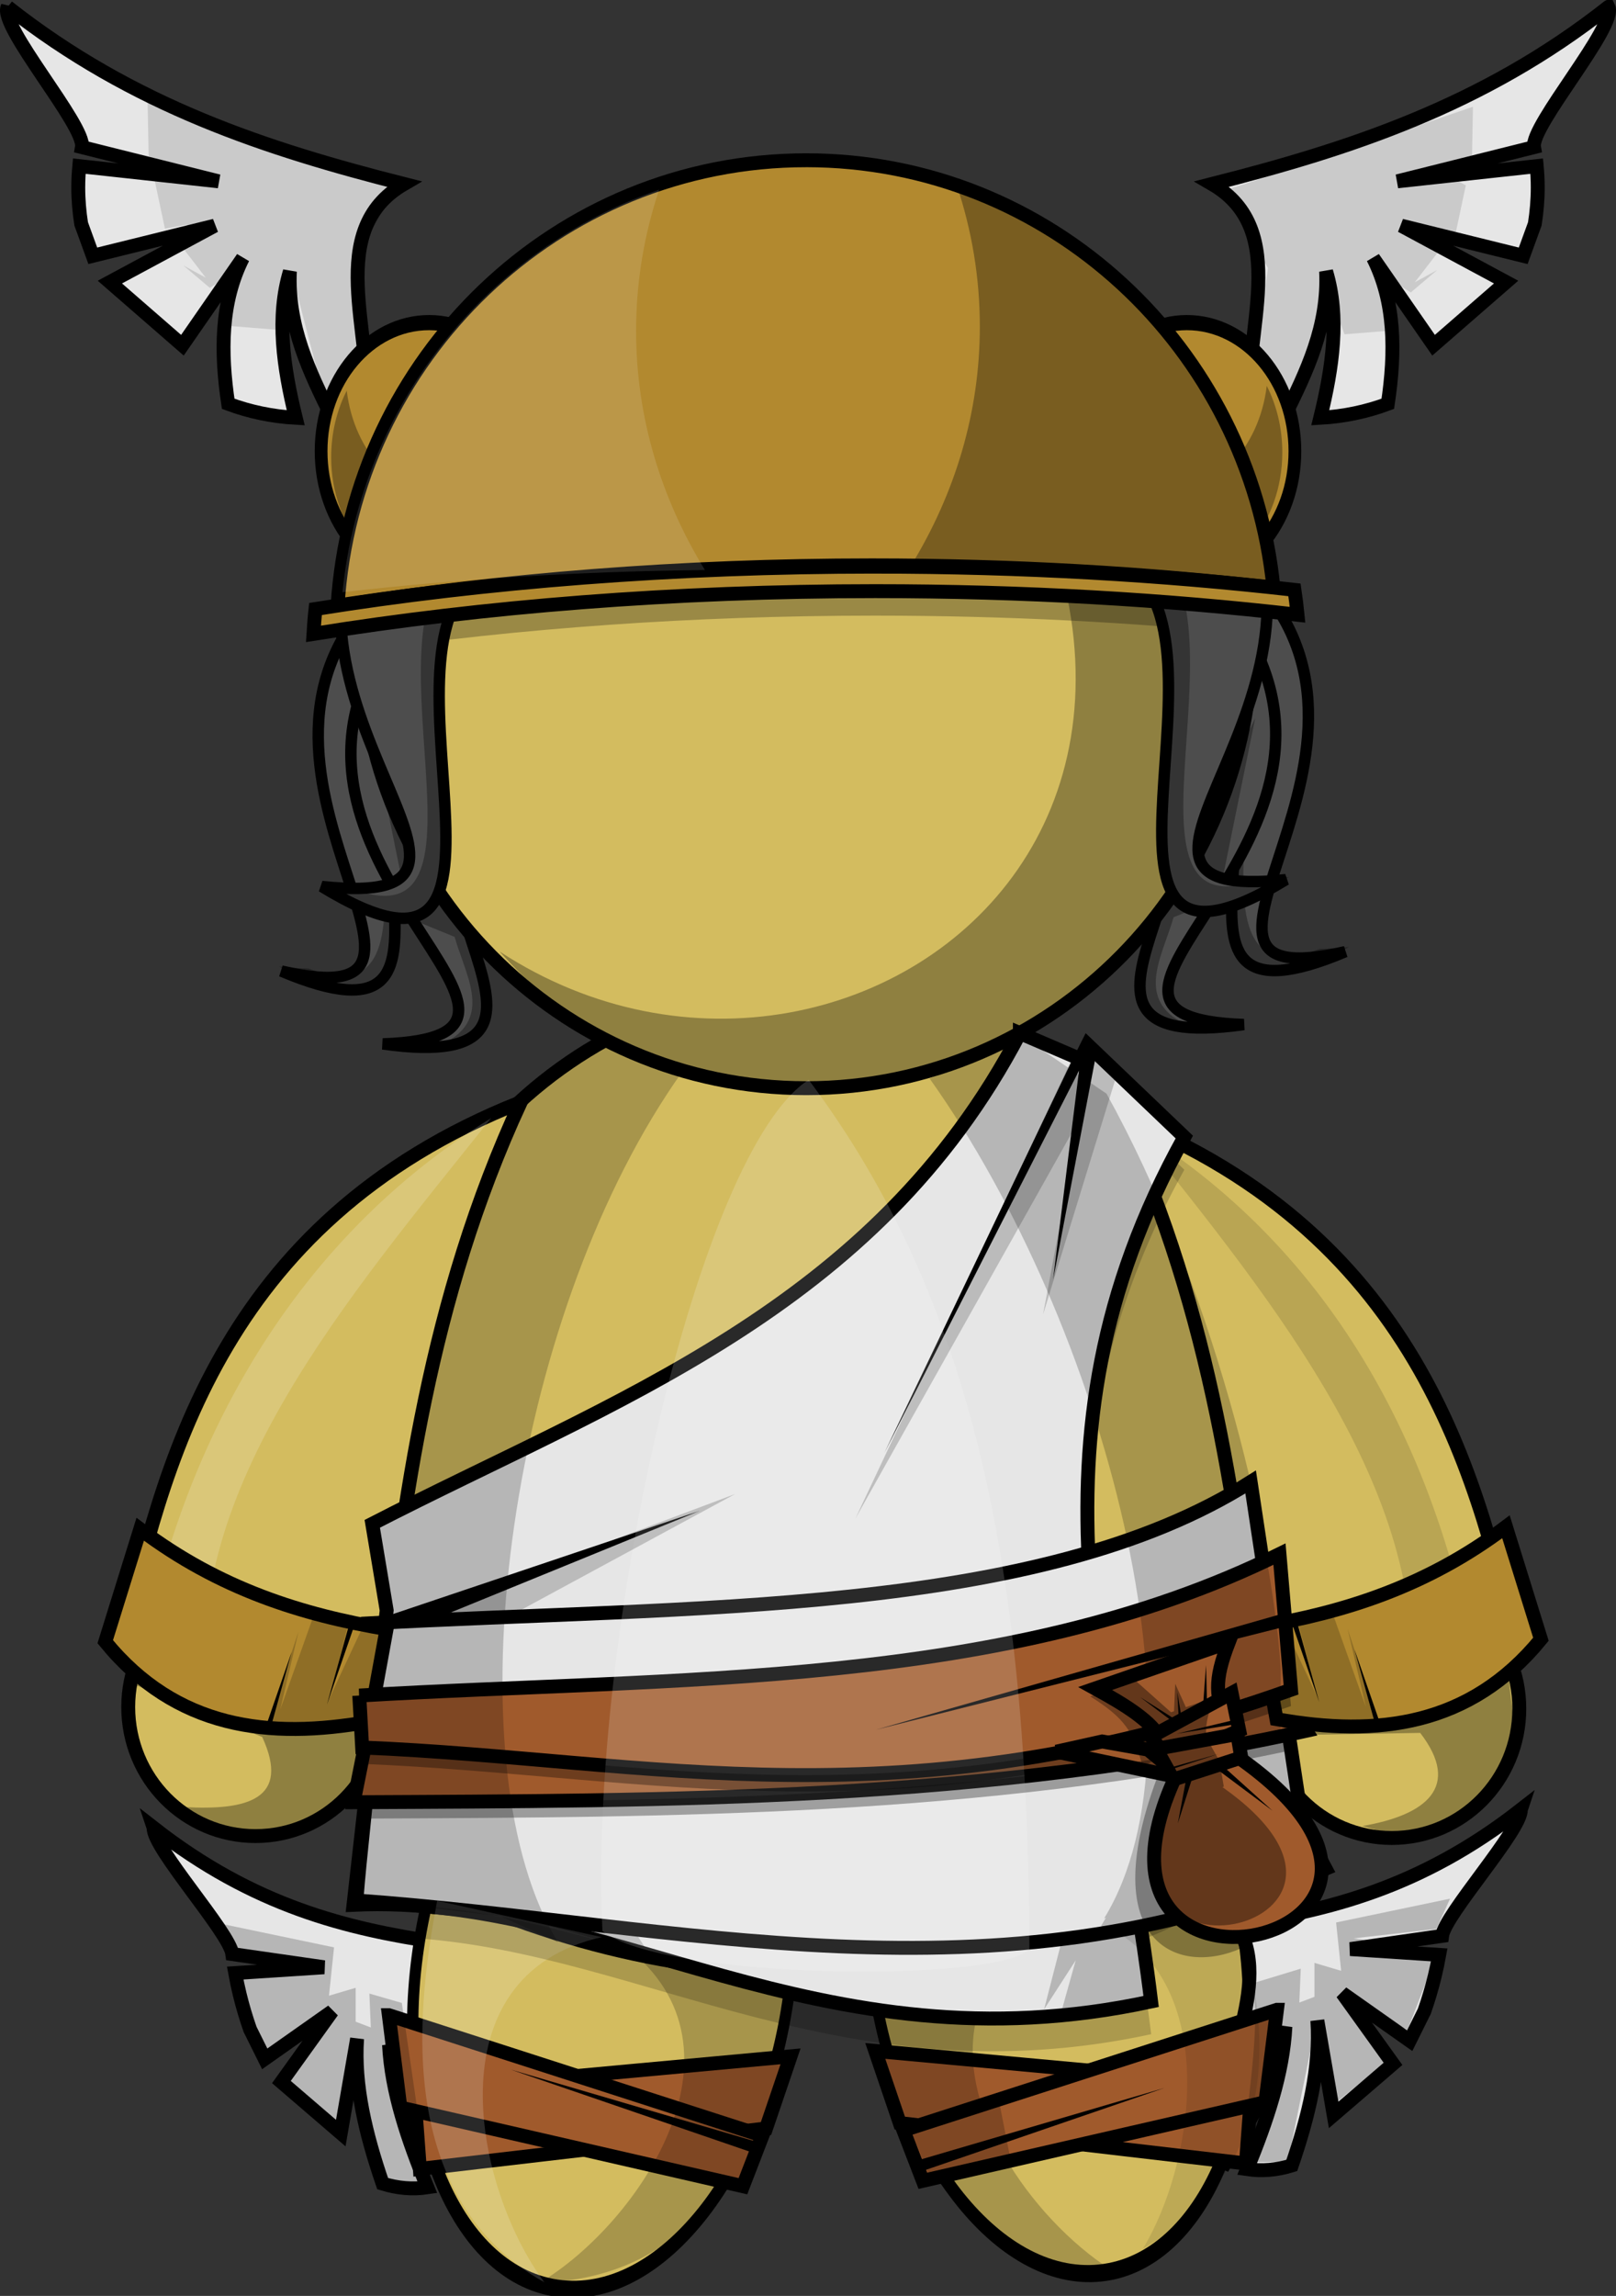 <?xml version="1.0" encoding="UTF-8" standalone="no"?>
<!-- Created with Inkscape (http://www.inkscape.org/) -->

<svg
   xmlns:dc="http://purl.org/dc/elements/1.1/"
   xmlns:cc="http://creativecommons.org/ns#"
   xmlns:rdf="http://www.w3.org/1999/02/22-rdf-syntax-ns#"
   xmlns:svg="http://www.w3.org/2000/svg"
   xmlns="http://www.w3.org/2000/svg"
   xmlns:sodipodi="http://sodipodi.sourceforge.net/DTD/sodipodi-0.dtd"
   xmlns:inkscape="http://www.inkscape.org/namespaces/inkscape"
   width="396.122"
   height="562.47"
   id="svg8886"
   version="1.1"
   inkscape:version="0.48.3.1 r9886"
   sodipodi:docname="hermes_mercurio.svg"
   inkscape:export-filename="/home/vladimir/Documentos/mis_sitios/pagina_mirror/personajes_y_oficios/hermes_mercurio.png"
   inkscape:export-xdpi="90"
   inkscape:export-ydpi="90">
  <rect width="100%" height="100%" fill="#333333" stroke="none"/>
  <defs
     id="defs8888">
    <inkscape:perspective
       sodipodi:type="inkscape:persp3d"
       inkscape:vp_x="0 : 526.18109 : 1"
       inkscape:vp_y="0 : 1000 : 0"
       inkscape:vp_z="744.09448 : 526.18109 : 1"
       inkscape:persp3d-origin="372.04724 : 350.78739 : 1"
       id="perspective8894" />
    <inkscape:perspective
       id="perspective8782"
       inkscape:persp3d-origin="0.5 : 0.33333333 : 1"
       inkscape:vp_z="1 : 0.5 : 1"
       inkscape:vp_y="0 : 1000 : 0"
       inkscape:vp_x="0 : 0.5 : 1"
       sodipodi:type="inkscape:persp3d" />
  </defs>
  <sodipodi:namedview
     id="base"
     pagecolor="#ffffff"
     bordercolor="#666666"
     borderopacity="1.0"
     inkscape:pageopacity="0.0"
     inkscape:pageshadow="2"
     inkscape:zoom="0.38"
     inkscape:cx="440.71737"
     inkscape:cy="-4.2980601"
     inkscape:document-units="px"
     inkscape:current-layer="g8673"
     showgrid="false"
     inkscape:window-width="1264"
     inkscape:window-height="715"
     inkscape:window-x="0"
     inkscape:window-y="48"
     inkscape:window-maximized="1"
     fit-margin-top="0"
     fit-margin-left="0"
     fit-margin-right="0"
     fit-margin-bottom="0" />
  <g
     inkscape:label="Capa 1"
     inkscape:groupmode="layer"
     id="layer1"
     transform="translate(-261.939,-37.855)">
    <g
       transform="translate(-975.119,-909.516)"
       id="g8673">
      <path
         sodipodi:nodetypes="cccc"
         id="path5729-7"
         d="m 1541.707,1086.484 c 46.754,43.385 -28.892,106.328 25.102,94.045 -53.965,22.789 -5.677,-45.895 -42.78,-49.851 l 17.678,-44.194 z"
         style="color:#000000;fill:#4d4d4d;fill-opacity:1;fill-rule:nonzero;stroke:#000000;stroke-width:2.796px;stroke-linecap:butt;stroke-linejoin:miter;stroke-miterlimit:4;stroke-opacity:1;stroke-dasharray:none;stroke-dashoffset:0;marker:none;visibility:visible;display:inline;overflow:visible;enable-background:accumulate"
         inkscape:connector-curvature="0" />
      <path
         sodipodi:nodetypes="ccccc"
         id="path5729-5-0-4-6-0"
         d="m 1532.109,1096.521 c 28.57,15.692 -10.752,98.284 28.438,83.312 2.117,-0.033 4.49,-0.184 7.187,-0.469 -58.194,31.73 -6.899,-65.364 -42,-78.25 l 6.375,-4.594 z"
         style="opacity:0.322;color:#000000;fill:#000000;fill-opacity:1;fill-rule:nonzero;stroke:none;stroke-width:1px;marker:none;visibility:visible;display:inline;overflow:visible;enable-background:accumulate"
         inkscape:connector-curvature="0" />
      <path
         sodipodi:nodetypes="cccc"
         id="path5729-5-9"
         d="m 1541.766,1101.034 c 34.085,53.911 -55.156,95.384 0.183,97.338 -58.001,8.211 6.265,-45.819 -28.588,-59.144 l 28.405,-38.194 z"
         style="color:#000000;fill:#4d4d4d;fill-opacity:1;fill-rule:nonzero;stroke:#000000;stroke-width:2.796px;stroke-linecap:butt;stroke-linejoin:miter;stroke-miterlimit:4;stroke-opacity:1;stroke-dasharray:none;stroke-dashoffset:0;marker:none;visibility:visible;display:inline;overflow:visible;enable-background:accumulate"
         inkscape:connector-curvature="0" />
      <path
         sodipodi:nodetypes="cccc"
         id="path5729"
         d="m 1331.135,1091.231 c -46.754,43.385 28.892,106.328 -25.102,94.045 53.965,22.789 5.677,-45.895 42.78,-49.851 l -17.678,-44.194 z"
         style="color:#000000;fill:#4d4d4d;fill-opacity:1;fill-rule:nonzero;stroke:#000000;stroke-width:2.796px;stroke-linecap:butt;stroke-linejoin:miter;stroke-miterlimit:4;stroke-opacity:1;stroke-dasharray:none;stroke-dashoffset:0;marker:none;visibility:visible;display:inline;overflow:visible;enable-background:accumulate"
         inkscape:connector-curvature="0" />
      <path
         sodipodi:nodetypes="ccccsccccccccccccc"
         id="path5196-1"
         d="m 1274.718,1395.175 c -0.287,4.867 18.62,25.66 19.293,30.921 l 22.488,3.233 -21.786,1.422 c 0.313,1.724 0.67,3.435 1.092,5.177 0.717,2.961 1.585,5.845 2.552,8.612 l 3.593,7.226 16.535,-11.648 -12.446,17.329 14.55,12.507 3.997,-23.121 c -0.773,11.423 2.107,23.368 6.269,35.5 3.641,1.127 7.329,1.453 10.951,0.91 -4.834,-11.76 -8.793,-23.454 -9.386,-34.907 2.797,13.227 8.745,23.347 14.754,33.413 1.702,-0.71 3.321,-1.594 4.835,-2.693 -3.516,-18.994 -16.838,-41.796 -7.547,-55.821 -22.438,-3.332 -45.172,-8.87 -69.745,-28.061 z"
         style="color:#000000;fill:#e6e6e6;fill-opacity:1;fill-rule:nonzero;stroke:#000000;stroke-width:3.407px;stroke-linecap:butt;stroke-linejoin:miter;stroke-miterlimit:4;stroke-opacity:1;stroke-dasharray:none;stroke-dashoffset:0;marker:none;visibility:visible;display:inline;overflow:visible;enable-background:accumulate"
         inkscape:connector-curvature="0" />
      <g
         id="g5217-5"
         transform="matrix(-1,0,0,1,2734.473,-222.674)">
        <path
           style="color:#000000;fill:#e6e6e6;fill-opacity:1;fill-rule:nonzero;stroke:#000000;stroke-width:3.407px;stroke-linecap:butt;stroke-linejoin:miter;stroke-miterlimit:4;stroke-opacity:1;stroke-dasharray:none;stroke-dashoffset:0;marker:none;visibility:visible;display:inline;overflow:visible;enable-background:accumulate"
           d="m 1205.688,1312.906 c -2.262,4.629 19.146,29.111 18.219,34.344 l 33.5,8.375 -34.156,-3.719 c -0.161,1.737 -0.25,3.471 -0.25,5.25 0,3.025 0.261,6.01 0.719,8.906 l 2.844,7.812 29.875,-7.375 -25.688,13.812 17.781,15.469 14.813,-21.375 c -5.463,10.841 -5.483,23.04 -3.594,35.719 5.198,1.939 10.769,3.115 16.562,3.438 -3.065,-12.477 -4.804,-24.686 -1.438,-35.875 -0.627,13.417 4.771,24.571 10.281,35.688 2.892,-0.287 5.722,-0.762 8.469,-1.469 1.673,-19.148 -10.365,-44.264 9.219,-55.625 -33.385,-8.459 -66.404,-19.116 -97.156,-43.375 z"
           transform="translate(-102.524,-141.158)"
           id="path5196-7"
           sodipodi:nodetypes="ccccsccccccccccccc"
           inkscape:connector-curvature="0" />
        <path
           sodipodi:type="arc"
           style="color:#000000;fill:#b2892f;fill-opacity:1;fill-rule:nonzero;stroke:#000000;stroke-width:2.654px;stroke-linecap:butt;stroke-linejoin:miter;stroke-miterlimit:4;stroke-opacity:1;stroke-dasharray:none;stroke-dashoffset:0;marker:none;visibility:visible;display:inline;overflow:visible;enable-background:accumulate"
           id="path4375-6"
           sodipodi:cx="1307"
           sodipodi:cy="1412.6705"
           sodipodi:rx="22.5"
           sodipodi:ry="22.5"
           d="m 1329.5,1412.67 c 0,12.426 -10.074,22.5 -22.5,22.5 -12.426,0 -22.5,-10.074 -22.5,-22.5 0,-12.426 10.074,-22.5 22.5,-22.5 12.426,0 22.5,10.074 22.5,22.5 z"
           transform="matrix(1.177,0,0,1.4,-331.854,-697.158)" />
      </g>
      <path
         sodipodi:nodetypes="ccccsccccccccccccc"
         id="path5196"
         d="m 1238.928,949.074 c -2.262,4.629 19.146,29.111 18.219,34.344 l 33.5,8.375 -34.156,-3.719 c -0.161,1.737 -0.25,3.471 -0.25,5.25 0,3.025 0.261,6.01 0.719,8.906 l 2.844,7.812 29.875,-7.375 -25.688,13.812 17.781,15.469 14.812,-21.375 c -5.463,10.841 -5.482,23.04 -3.594,35.719 5.198,1.939 10.769,3.115 16.562,3.438 -3.065,-12.477 -4.804,-24.686 -1.438,-35.875 -0.627,13.417 4.771,24.571 10.281,35.688 2.892,-0.287 5.722,-0.762 8.469,-1.469 1.673,-19.148 -10.365,-44.264 9.219,-55.625 -33.385,-8.459 -66.404,-19.116 -97.156,-43.375 z"
         style="color:#000000;fill:#e6e6e6;fill-opacity:1;fill-rule:nonzero;stroke:#000000;stroke-width:3.407px;stroke-linecap:butt;stroke-linejoin:miter;stroke-miterlimit:4;stroke-opacity:1;stroke-dasharray:none;stroke-dashoffset:0;marker:none;visibility:visible;display:inline;overflow:visible;enable-background:accumulate"
         inkscape:connector-curvature="0" />
      <path
         transform="matrix(1.177,0,0,1.4,-196.089,-919.832)"
         d="m 1329.5,1412.67 c 0,12.426 -10.074,22.5 -22.5,22.5 -12.426,0 -22.5,-10.074 -22.5,-22.5 0,-12.426 10.074,-22.5 22.5,-22.5 12.426,0 22.5,10.074 22.5,22.5 z"
         sodipodi:ry="22.5"
         sodipodi:rx="22.5"
         sodipodi:cy="1412.6705"
         sodipodi:cx="1307"
         id="path4375"
         style="color:#000000;fill:#b2892f;fill-opacity:1;fill-rule:nonzero;stroke:#000000;stroke-width:2.654px;stroke-linecap:butt;stroke-linejoin:miter;stroke-miterlimit:4;stroke-opacity:1;stroke-dasharray:none;stroke-dashoffset:0;marker:none;visibility:visible;display:inline;overflow:visible;enable-background:accumulate"
         sodipodi:type="arc" />
      <path
         transform="matrix(-5.816,0.604,1.187,8.9,2512.941,-2741.747)"
         d="m 274.509,450.329 c 0,4.777 -3.505,8.649 -7.829,8.649 -4.324,0 -7.829,-3.872 -7.829,-8.649 0,-4.777 3.505,-8.649 7.829,-8.649 4.324,0 7.829,3.872 7.829,8.649 z"
         sodipodi:ry="8.6494312"
         sodipodi:rx="7.8286824"
         sodipodi:cy="450.3295"
         sodipodi:cx="266.68027"
         id="path6017-7-5-3-1-0-8-7-4-1-8-3-7-6-1-7-4-5"
         style="color:#000000;fill:#d3bc5f;fill-opacity:1;fill-rule:nonzero;stroke:#000000;stroke-width:0.47px;stroke-linecap:butt;stroke-linejoin:miter;stroke-miterlimit:4;stroke-opacity:1;stroke-dasharray:none;stroke-dashoffset:0;marker:none;visibility:visible;display:inline;overflow:visible;enable-background:accumulate"
         sodipodi:type="arc" />
      <path
         transform="matrix(5.816,0.604,-1.187,8.9,368.436,-2737.901)"
         d="m 274.509,450.329 c 0,4.777 -3.505,8.649 -7.829,8.649 -4.324,0 -7.829,-3.872 -7.829,-8.649 0,-4.777 3.505,-8.649 7.829,-8.649 4.324,0 7.829,3.872 7.829,8.649 z"
         sodipodi:ry="8.6494312"
         sodipodi:rx="7.8286824"
         sodipodi:cy="450.3295"
         sodipodi:cx="266.68027"
         id="path6017-6-6-5-9-9-2-8-1-7-9-5-18-8-1-3-0"
         style="color:#000000;fill:#d3bc5f;fill-opacity:1;fill-rule:nonzero;stroke:#000000;stroke-width:0.47px;stroke-linecap:butt;stroke-linejoin:miter;stroke-miterlimit:4;stroke-opacity:1;stroke-dasharray:none;stroke-dashoffset:0;marker:none;visibility:visible;display:inline;overflow:visible;enable-background:accumulate"
         sodipodi:type="arc" />
      <path
         sodipodi:nodetypes="ccccc"
         id="path6139-9-4-9-6-9-3-1-0-9-2-3-7-7-3-6-4-0"
         d="m 1537.082,1405.527 c -30.314,12.574 -59.805,19.802 -88.214,20 l 2.5,7.857 c 31.86,-0.432 61.917,-5.243 87.143,-21.786 l -1.429,-6.072 z"
         style="opacity:0.21;color:#000000;fill:#000000;fill-opacity:1;fill-rule:nonzero;stroke:none;stroke-width:1px;marker:none;visibility:visible;display:inline;overflow:visible;enable-background:accumulate"
         inkscape:connector-curvature="0" />
      <path
         sodipodi:nodetypes="ccccc"
         id="rect5545-7-1-48-4-4-2-1-0-1-4-9-79-7-7-2-3"
         d="m 1327.841,1302.179 c 76.811,31.179 148.933,26.721 218.125,0 l 0,97.516 c -85.984,44.79 -158.577,34.122 -218.125,0 l 0,-97.516 z"
         style="color:#000000;fill:#cccccc;fill-opacity:1;fill-rule:nonzero;stroke:#000000;stroke-width:4px;stroke-linecap:butt;stroke-linejoin:miter;stroke-miterlimit:4;stroke-opacity:1;stroke-dasharray:none;stroke-dashoffset:0;marker:none;visibility:visible;display:inline;overflow:visible;enable-background:accumulate"
         inkscape:connector-curvature="0" />
      <path
         sodipodi:nodetypes="ccccc"
         id="path3059-3-0-7-6-2-3-7-8-2-2-9-2-2-7"
         d="m 1339.621,1299.633 -2.561,16.281 c 66.096,16.644 138.434,27.864 206.405,-3.332 -1.324,-6.178 -2.648,-11.73 -3.972,-17.248 l -199.872,4.298 z"
         style="color:#000000;fill:#cccccc;fill-opacity:1;fill-rule:nonzero;stroke:none;stroke-width:1px;marker:none;visibility:visible;display:inline;overflow:visible;enable-background:accumulate"
         inkscape:connector-curvature="0" />
      <path
         id="path5403-1-1-6-9-22-2-0-9-6-8-2-2-2-1-6-4"
         d="m 1437.71,1188.725 c -60.357,0 -109.281,49.573 -109.281,110.719 0,1.48 0.037,2.94 0.094,4.406 -0.135,-0.055 -0.271,-0.101 -0.406,-0.156 l 0,97.5 c 59.548,34.122 138.485,44.79 224.469,0 l -6,-92.219 c 0.265,-3.147 0.406,-6.315 0.406,-9.531 0,-61.146 -48.924,-110.719 -109.281,-110.719 z"
         style="color:#000000;fill:#d3bc5f;fill-opacity:1;fill-rule:nonzero;stroke:#000000;stroke-width:3.407px;stroke-linecap:butt;stroke-linejoin:miter;stroke-miterlimit:4;stroke-opacity:1;stroke-dasharray:none;stroke-dashoffset:0;marker:none;visibility:visible;display:inline;overflow:visible;enable-background:accumulate"
         inkscape:connector-curvature="0" />
      <g
         transform="matrix(4,0,0,4,-29.68,-3411.497)"
         id="g7252-6-9-4-2-1-9-6-4-4-1-2-3">
        <path
           transform="matrix(0.286,0,0,0.286,320.72,1092.437)"
           sodipodi:type="arc"
           style="color:#000000;fill:#d3bc5f;fill-opacity:1;fill-rule:nonzero;stroke:#000000;stroke-width:2.982px;stroke-linecap:butt;stroke-linejoin:miter;stroke-miterlimit:4;stroke-opacity:1;stroke-dasharray:none;stroke-dashoffset:0;marker:none;visibility:visible;display:inline;overflow:visible;enable-background:accumulate"
           id="path5403-8-9-1-0-74-3-3-8-6-5-8-1-7-78-5-8-0"
           sodipodi:cx="284.10715"
           sodipodi:cy="356.41592"
           sodipodi:rx="27.321428"
           sodipodi:ry="27.678572"
           d="m 311.429,356.416 c 0,15.286 -12.232,27.679 -27.321,27.679 -15.089,0 -27.321,-12.392 -27.321,-27.679 0,-15.286 12.232,-27.679 27.321,-27.679 15.089,0 27.321,12.392 27.321,27.679 z" />
        <g
           id="g7249-2-1-1-7-9-4-0-8-4-9-8-3">
          <path
             sodipodi:nodetypes="ccccccc"
             id="path6893-5-9-7-1-0-9-0-5-7-8-6-4-5-7-9-2"
             d="m 394.433,1196.012 9.284,-0.16 c 2.546,3.306 0.352,5.04 -3.54,5.702 6.194,1.95 7.564,-1.583 9.416,-5.141 l -0.498,-4.263 c -4.167,2.923 -9.326,1.547 -14.27,1.076 -0.596,1.86 -0.262,1.86 -0.392,2.787 z"
             style="opacity:0.322;color:#000000;fill:#000000;fill-opacity:1;fill-rule:nonzero;stroke:none;stroke-width:1px;marker:none;visibility:visible;display:inline;overflow:visible;enable-background:accumulate"
             inkscape:connector-curvature="0" />
        </g>
      </g>
      <path
         sodipodi:nodetypes="cccc"
         id="path5614-3-8-8-8-3-1-0-1-6-4-9-9-5-7-8-7"
         d="m 1511.803,1220.945 c 74.828,29.713 87.745,90.951 97.857,132.857 -16.186,16.297 -37.867,19.404 -63.571,12.857 -5.617,-48.571 -11.877,-97.143 -34.286,-145.714 z"
         style="color:#000000;fill:#d3bc5f;fill-opacity:1;fill-rule:nonzero;stroke:#000000;stroke-width:3.407px;stroke-linecap:butt;stroke-linejoin:miter;stroke-miterlimit:4;stroke-opacity:1;stroke-dasharray:none;stroke-dashoffset:0;marker:none;visibility:visible;display:inline;overflow:visible;enable-background:accumulate"
         inkscape:connector-curvature="0" />
      <path
         sodipodi:nodetypes="ccccc"
         id="path5729-5-0-4-6"
         d="m 1341.116,1101.328 c -28.57,15.692 10.752,98.284 -28.438,83.312 -2.117,-0.033 -4.49,-0.184 -7.187,-0.469 58.194,31.73 6.899,-65.364 42,-78.25 l -6.375,-4.594 z"
         style="opacity:0.322;color:#000000;fill:#000000;fill-opacity:1;fill-rule:nonzero;stroke:none;stroke-width:1px;marker:none;visibility:visible;display:inline;overflow:visible;enable-background:accumulate"
         inkscape:connector-curvature="0" />
      <path
         sodipodi:nodetypes="cccc"
         id="path5729-5"
         d="m 1331.076,1105.782 c -34.085,53.911 55.156,95.384 -0.183,97.338 58.001,8.211 -6.265,-45.819 28.588,-59.144 l -28.405,-38.194 z"
         style="color:#000000;fill:#4d4d4d;fill-opacity:1;fill-rule:nonzero;stroke:#000000;stroke-width:2.796px;stroke-linecap:butt;stroke-linejoin:miter;stroke-miterlimit:4;stroke-opacity:1;stroke-dasharray:none;stroke-dashoffset:0;marker:none;visibility:visible;display:inline;overflow:visible;enable-background:accumulate"
         inkscape:connector-curvature="0" />
      <path
         sodipodi:nodetypes="cccccc"
         id="path8012"
         d="m 1342.491,1204.395 c 16.675,-5.853 8.917,-17.223 6,-27.5 l -11,-4.5 -9,-44.25 24.25,50.5 c 9.142,21.142 0.278,24.278 -10.25,25.75 z"
         style="opacity:0.322;color:#000000;fill:#000000;fill-opacity:1;fill-rule:nonzero;stroke:none;stroke-width:1px;marker:none;visibility:visible;display:inline;overflow:visible;enable-background:accumulate"
         inkscape:connector-curvature="0" />
      <path
         transform="matrix(4,0,0,4,298.25,-322.412)"
         d="m 311.429,356.416 c 0,15.286 -12.232,27.679 -27.321,27.679 -15.089,0 -27.321,-12.392 -27.321,-27.679 0,-15.286 12.232,-27.679 27.321,-27.679 15.089,0 27.321,12.392 27.321,27.679 z"
         sodipodi:ry="27.678572"
         sodipodi:rx="27.321428"
         sodipodi:cy="356.41592"
         sodipodi:cx="284.10715"
         id="path5403-5-2-3-2-8-5-6-9-3-4-6-6-0-8-6"
         style="color:#000000;fill:#d3bc5f;fill-opacity:1;fill-rule:nonzero;stroke:#000000;stroke-width:0.852px;stroke-linecap:butt;stroke-linejoin:miter;stroke-miterlimit:4;stroke-opacity:1;stroke-dasharray:none;stroke-dashoffset:0;marker:none;visibility:visible;display:inline;overflow:visible;enable-background:accumulate"
         sodipodi:type="arc" />
      <path
         id="path5403-5-2-3-2-8-5-6-9-3-4-6-6-0-8-6-7-1-3"
         d="m 1451.585,1092.194 c -44.84,0 -87.491,3.122 -126.156,8.719 -0.016,0.775 -0.031,1.565 -0.031,2.344 0,1.228 0.023,2.438 0.063,3.656 38.656,-5.595 81.299,-8.719 126.125,-8.719 32.147,0 63.142,1.626 92.375,4.594 -0.01,-2.026 -0.073,-4.032 -0.188,-6.031 -29.177,-2.954 -60.11,-4.562 -92.187,-4.562 z"
         style="opacity:0.272;color:#000000;fill:#000000;fill-opacity:1;fill-rule:nonzero;stroke:none;stroke-width:3.407px;marker:none;visibility:visible;display:inline;overflow:visible;enable-background:accumulate"
         inkscape:connector-curvature="0" />
      <path
         sodipodi:nodetypes="cccc"
         id="path5729-5-0"
         d="m 1329.568,1065.803 c -34.084,53.92 43.043,104.728 -13.618,98.752 59.163,36.089 7.204,-64.082 42.023,-78.236 l -28.405,-20.516 z"
         style="color:#000000;fill:#4d4d4d;fill-opacity:1;fill-rule:nonzero;stroke:#000000;stroke-width:2.796px;stroke-linecap:butt;stroke-linejoin:miter;stroke-miterlimit:4;stroke-opacity:1;stroke-dasharray:none;stroke-dashoffset:0;marker:none;visibility:visible;display:inline;overflow:visible;enable-background:accumulate"
         inkscape:connector-curvature="0" />
      <path
         id="path5729-5-0-4"
         d="m 1351.585,1081.725 c -28.57,15.692 10.752,98.284 -28.438,83.312 -2.117,-0.033 -4.49,-0.184 -7.187,-0.469 59.163,36.089 7.181,-64.096 42,-78.25 l -6.375,-4.594 z"
         style="opacity:0.322;color:#000000;fill:#000000;fill-opacity:1;fill-rule:nonzero;stroke:none;stroke-width:1px;marker:none;visibility:visible;display:inline;overflow:visible;enable-background:accumulate"
         inkscape:connector-curvature="0" />
      <path
         sodipodi:nodetypes="cccc"
         id="path4675-4-4-9-6-6-0-8-7-1-1-9-6-5"
         d="m 1432.397,991.919 c 150.895,138.478 17.782,247.762 -72.857,188.571 57.613,64.642 147.988,29.974 176.306,-36.378 38.916,-74.504 -44.085,-158.511 -103.449,-152.194 z"
         style="opacity:0.322;color:#000000;fill:#000000;fill-opacity:1;fill-rule:nonzero;stroke:none;stroke-width:1px;marker:none;visibility:visible;display:inline;overflow:visible;enable-background:accumulate"
         inkscape:connector-curvature="0" />
      <path
         d="m 311.429,356.416 c 0,15.286 -12.232,27.679 -27.321,27.679 -15.089,0 -27.321,-12.392 -27.321,-27.679 0,-15.286 12.232,-27.679 27.321,-27.679 15.089,0 27.321,12.392 27.321,27.679 z"
         sodipodi:ry="27.678572"
         sodipodi:rx="27.321428"
         sodipodi:cy="356.41592"
         sodipodi:cx="284.10715"
         id="path5403-8-7-2-3-7-7-1-4-9-5-8-2-2-1-8-4"
         style="color:#000000;fill:#d3bc5f;fill-opacity:1;fill-rule:nonzero;stroke:#000000;stroke-width:2.982px;stroke-linecap:butt;stroke-linejoin:miter;stroke-miterlimit:4;stroke-opacity:1;stroke-dasharray:none;stroke-dashoffset:0;marker:none;visibility:visible;display:inline;overflow:visible;enable-background:accumulate"
         sodipodi:type="arc"
         transform="matrix(1.142,0,0,1.142,975.237,958.555)" />
      <path
         sodipodi:nodetypes="cccc"
         id="path5614-3-8-8-8-3-1-0-1-6-4-9-9-7-3-2"
         d="m 1364.679,1217.387 c -74.828,29.713 -87.745,90.951 -97.857,132.857 16.186,16.297 37.867,19.404 63.571,12.857 5.617,-48.571 11.877,-97.143 34.286,-145.714 z"
         style="color:#000000;fill:#d3bc5f;fill-opacity:1;fill-rule:nonzero;stroke:#000000;stroke-width:3.407px;stroke-linecap:butt;stroke-linejoin:miter;stroke-miterlimit:4;stroke-opacity:1;stroke-dasharray:none;stroke-dashoffset:0;marker:none;visibility:visible;display:inline;overflow:visible;enable-background:accumulate"
         inkscape:connector-curvature="0" />
      <path
         sodipodi:nodetypes="ccccccc"
         id="path6893-1-9-3-4-6-5-0-7-1-5-3-3-7-8-2"
         d="m 1270.522,1360.28 30.81,12.627 c 6.976,15.164 -3.424,18.064 -19.193,17.172 22.41,13.132 35.056,5.654 45.457,-6.566 0.8,-8.379 5.24,-21.238 -2.02,-19.698 -18.856,7.678 -37.712,-2.838 -56.568,-9.091 l 1.515,5.556 z"
         style="opacity:0.322;color:#000000;fill:#000000;fill-opacity:1;fill-rule:nonzero;stroke:none;stroke-width:1px;marker:none;visibility:visible;display:inline;overflow:visible;enable-background:accumulate"
         inkscape:connector-curvature="0" />
      <path
         sodipodi:nodetypes="cccc"
         id="path6260-6-1-8-3-2-8-6-1-5-3-9-9-1-3-1"
         d="m 1357.457,1221.291 c -35.268,44.173 -75.6,90.822 -69.672,141.578 -9.442,-4.27 -10.394,-4.476 -15.923,-9.398 8.43,-45.582 32.635,-99.561 85.595,-132.18 z"
         style="opacity:0.167;color:#000000;fill:#ffffff;fill-opacity:1;fill-rule:nonzero;stroke:none;stroke-width:1px;marker:none;visibility:visible;display:inline;overflow:visible;enable-background:accumulate"
         inkscape:connector-curvature="0" />
      <path
         sodipodi:nodetypes="cccc"
         id="path6260-4-2-2-5-5-8-4-8-7-3-0-36-6-6-3-7"
         d="m 1515.183,1223.734 c 35.267,44.174 73.337,90.651 67.409,141.407 7.808,1.288 10.491,-5.434 16.02,-10.357 -8.43,-45.582 -30.47,-98.431 -83.429,-131.05 z"
         style="opacity:0.124;color:#000000;fill:#000000;fill-opacity:1;fill-rule:nonzero;stroke:none;stroke-width:1px;marker:none;visibility:visible;display:inline;overflow:visible;enable-background:accumulate"
         inkscape:connector-curvature="0" />
      <path
         sodipodi:nodetypes="cccccc"
         id="path8012-0"
         d="m 1530.734,1199.589 c -16.674,-5.853 -8.917,-17.223 -6,-27.5 l 11,-4.5 9,-44.25 -24.25,50.5 c -9.142,21.142 -0.278,24.278 10.25,25.75 z"
         style="opacity:0.322;color:#000000;fill:#000000;fill-opacity:1;fill-rule:nonzero;stroke:none;stroke-width:1px;marker:none;visibility:visible;display:inline;overflow:visible;enable-background:accumulate"
         inkscape:connector-curvature="0" />
      <path
         sodipodi:nodetypes="cccc"
         id="path5729-5-0-5"
         d="m 1538.635,1064.123 c 34.084,53.92 -43.043,104.728 13.618,98.752 -59.163,36.089 -7.204,-64.082 -42.023,-78.236 l 28.405,-20.516 z"
         style="color:#000000;fill:#4d4d4d;fill-opacity:1;fill-rule:nonzero;stroke:#000000;stroke-width:2.796px;stroke-linecap:butt;stroke-linejoin:miter;stroke-miterlimit:4;stroke-opacity:1;stroke-dasharray:none;stroke-dashoffset:0;marker:none;visibility:visible;display:inline;overflow:visible;enable-background:accumulate"
         inkscape:connector-curvature="0" />
      <path
         id="path4375-2-2"
         d="m 1547.57,1041.9 c 2.414,4.748 3.812,10.329 3.812,16.281 0,17.392 -11.87,31.469 -26.5,31.469 -14.63,0 -26.5,-14.077 -26.5,-31.469 0,-1.503 0.11,-2.991 0.281,-4.438 4.64,9.124 13.065,15.25 22.688,15.25 13.368,0 24.411,-11.795 26.219,-27.094 z"
         style="opacity:0.322;color:#000000;fill:#000000;fill-opacity:1;fill-rule:nonzero;stroke:none;stroke-width:1px;marker:none;visibility:visible;display:inline;overflow:visible;enable-background:accumulate"
         inkscape:connector-curvature="0" />
      <path
         id="path5729-5-0-4-3"
         d="m 1517.398,1079.393 c 28.57,15.692 -10.752,98.284 28.438,83.312 2.117,-0.033 4.49,-0.184 7.187,-0.469 -59.163,36.089 -7.181,-64.096 -42,-78.25 l 6.375,-4.594 z"
         style="opacity:0.322;color:#000000;fill:#000000;fill-opacity:1;fill-rule:nonzero;stroke:none;stroke-width:1px;marker:none;visibility:visible;display:inline;overflow:visible;enable-background:accumulate"
         inkscape:connector-curvature="0" />
      <path
         id="path4375-2"
         d="m 1322.053,1043.069 c -2.414,4.748 -3.812,10.329 -3.812,16.281 0,17.392 11.87,31.469 26.5,31.469 14.63,0 26.5,-14.077 26.5,-31.469 0,-1.503 -0.11,-2.991 -0.281,-4.438 -4.64,9.124 -13.065,15.25 -22.688,15.25 -13.368,0 -24.411,-11.795 -26.219,-27.094 z"
         style="opacity:0.322;color:#000000;fill:#000000;fill-opacity:1;fill-rule:nonzero;stroke:none;stroke-width:1px;marker:none;visibility:visible;display:inline;overflow:visible;enable-background:accumulate"
         inkscape:connector-curvature="0" />
      <path
         id="path5403-5-2-3-2-8-5-6-9-3-4-6-6-0-8-6-7"
         d="m 1434.678,986.631 c -61.121,0 -111.101,48.263 -114.875,109.219 39.598,-6.373 84.019,-9.969 130.938,-9.969 34.488,0 67.605,1.946 98.469,5.5 -5.875,-58.831 -54.911,-104.75 -114.531,-104.75 z"
         style="color:#000000;fill:#b2892f;fill-opacity:1;fill-rule:nonzero;stroke:#000000;stroke-width:3.407px;stroke-linecap:butt;stroke-linejoin:miter;stroke-miterlimit:4;stroke-opacity:1;stroke-dasharray:none;stroke-dashoffset:0;marker:none;visibility:visible;display:inline;overflow:visible;enable-background:accumulate"
         inkscape:connector-curvature="0" />
      <path
         id="path5403-5-2-3-2-8-5-6-9-3-4-6-6-0-8-6-7-1"
         d="m 1451.585,1086.194 c -49.139,0 -95.676,3.723 -137.188,10.375 -0.224,2.017 -0.373,4.049 -0.5,6.094 41.638,-6.702 88.352,-10.469 137.688,-10.469 36.264,0 71.078,2.044 103.531,5.781 -0.203,-2.038 -0.449,-4.086 -0.75,-6.094 -32.241,-3.683 -66.794,-5.687 -102.781,-5.687 z"
         style="color:#000000;fill:#b2892f;fill-opacity:1;fill-rule:nonzero;stroke:#000000;stroke-width:3.407px;stroke-linecap:butt;stroke-linejoin:miter;stroke-miterlimit:4;stroke-opacity:1;stroke-dasharray:none;stroke-dashoffset:0;marker:none;visibility:visible;display:inline;overflow:visible;enable-background:accumulate"
         inkscape:connector-curvature="0" />
      <path
         sodipodi:nodetypes="ccccccccc"
         id="path5249"
         d="m 1487.053,1200.479 c -35.629,67.993 -99.809,89.865 -158.745,120.208 l 3.535,21.213 -8.132,72.125 c 62.26,-2.913 113.669,41.359 195.515,23.688 -9.007,-73.893 -34.081,-135.764 8.132,-211.779 l -23.688,-22.627 -1.768,3.535 -14.849,-6.364 z"
         style="color:#000000;fill:#e6e6e6;fill-opacity:1;fill-rule:nonzero;stroke:#000000;stroke-width:3.407px;stroke-linecap:butt;stroke-linejoin:miter;stroke-miterlimit:4;stroke-opacity:1;stroke-dasharray:none;stroke-dashoffset:0;marker:none;visibility:visible;display:inline;overflow:visible;enable-background:accumulate"
         inkscape:connector-curvature="0" />
      <path
         sodipodi:nodetypes="cccccc"
         id="path5272"
         d="m 1327.246,1345.082 c 78.86,-4.366 164.33,-1.68 216.375,-34.648 l 12.728,84.146 5.657,10.607 c -80.59,34.646 -158.751,13.449 -237.588,7.778 1.8,-23.199 6.198,-48.13 2.828,-67.882 z"
         style="color:#000000;fill:#e6e6e6;fill-opacity:1;fill-rule:nonzero;stroke:#000000;stroke-width:3.407px;stroke-linecap:butt;stroke-linejoin:miter;stroke-miterlimit:4;stroke-opacity:1;stroke-dasharray:none;stroke-dashoffset:0;marker:none;visibility:visible;display:inline;overflow:visible;enable-background:accumulate"
         inkscape:connector-curvature="0" />
      <path
         sodipodi:nodetypes="ccccc"
         id="path5717"
         d="m 1327.741,1368.895 -4,20 c 77.413,-0.366 154.79,-0.263 233.5,-17.5 l -11,-17.5 -218.5,15 z"
         style="color:#000000;fill:#a05a2c;fill-opacity:1;fill-rule:nonzero;stroke:#000000;stroke-width:3.407px;stroke-linecap:butt;stroke-linejoin:miter;stroke-miterlimit:4;stroke-opacity:1;stroke-dasharray:none;stroke-dashoffset:0;marker:none;visibility:visible;display:inline;overflow:visible;enable-background:accumulate"
         inkscape:connector-curvature="0" />
      <path
         id="path5282"
         d="m 1500.841,1205.075 -47.023,98.288 47.73,-93.692 -6.364,51.265 10.607,-55.508 -4.95,-0.353 z"
         style="fill:#000000;stroke:none"
         inkscape:connector-curvature="0" />
      <g
         id="g11438-8-0-3-3"
         transform="matrix(0.995,0.104,-0.104,0.995,1206.812,1082.813)">
        <path
           style="color:#000000;fill:#b2892f;fill-opacity:1;fill-rule:nonzero;stroke:#000000;stroke-width:3.407px;stroke-linecap:butt;stroke-linejoin:miter;stroke-miterlimit:4;stroke-opacity:1;stroke-dasharray:none;stroke-dashoffset:0;marker:none;visibility:visible;display:inline;overflow:visible;enable-background:accumulate"
           d="m 151.674,409.13 -1.768,22.981 c -24.162,6.988 -46.999,6.564 -66.468,-12.728 l 5.657,-28.284 c 20.86,12.56 41.719,16.72 62.579,18.031 z"
           id="path11339-0-4-1-6"
           transform="translate(0,-160)"
           sodipodi:nodetypes="ccccc"
           inkscape:connector-curvature="0" />
        <path
           style="opacity:0.197;color:#000000;fill:#000000;fill-opacity:1;fill-rule:nonzero;stroke:none;stroke-width:1;marker:none;visibility:visible;display:inline;overflow:visible;enable-background:accumulate"
           d="m 150.437,410.014 -1.591,22.804 -24.042,4.066 5.48,-24.926 -2.475,19.445 5.657,-23.335 8.662,1.591 -2.652,17.854 6.187,-17.854 5.657,0.354 -0.884,0 z"
           id="path11370-4-0-4-5"
           transform="translate(0,-160)"
           inkscape:connector-curvature="0" />
        <path
           style="color:#000000;fill:#000000;fill-opacity:1;fill-rule:nonzero;stroke:none;stroke-width:1px;marker:none;visibility:visible;display:inline;overflow:visible;enable-background:accumulate"
           d="m 124.75,435.875 4.375,-18.75 -3.25,19.375 -1.375,0 0.25,-0.625 z"
           id="path11393-2-4-6-4"
           transform="translate(0,-160)"
           inkscape:connector-curvature="0" />
        <path
           style="color:#000000;fill:#000000;fill-opacity:1;fill-rule:nonzero;stroke:none;stroke-width:1px;marker:none;visibility:visible;display:inline;overflow:visible;enable-background:accumulate"
           d="m 143.438,250.313 -4.375,18.75 3.25,-19.375 1.375,0 -0.25,0.625 z"
           id="path11393-7-9-2-6-9"
           inkscape:connector-curvature="0" />
      </g>
      <path
         id="path5284"
         d="m 1332.903,1342.961 75.66,-25.456 -69.296,28.284 -6.364,-2.828 z"
         style="color:#000000;fill:#000000;fill-opacity:1;fill-rule:nonzero;stroke:none;stroke-width:3.407px;marker:none;visibility:visible;display:inline;overflow:visible;enable-background:accumulate"
         inkscape:connector-curvature="0" />
      <g
         id="g11438-8-0-3-3-8"
         transform="matrix(-0.995,0.104,0.104,0.995,1670.82,1082.207)">
        <path
           style="color:#000000;fill:#b2892f;fill-opacity:1;fill-rule:nonzero;stroke:#000000;stroke-width:3.407px;stroke-linecap:butt;stroke-linejoin:miter;stroke-miterlimit:4;stroke-opacity:1;stroke-dasharray:none;stroke-dashoffset:0;marker:none;visibility:visible;display:inline;overflow:visible;enable-background:accumulate"
           d="m 151.674,409.13 -1.768,22.981 c -24.162,6.988 -46.999,6.564 -66.468,-12.728 l 5.657,-28.284 c 20.86,12.56 41.719,16.72 62.579,18.031 z"
           id="path11339-0-4-1-6-6"
           transform="translate(0,-160)"
           sodipodi:nodetypes="ccccc"
           inkscape:connector-curvature="0" />
        <path
           style="opacity:0.197;color:#000000;fill:#000000;fill-opacity:1;fill-rule:nonzero;stroke:none;stroke-width:1;marker:none;visibility:visible;display:inline;overflow:visible;enable-background:accumulate"
           d="m 150.437,410.014 -1.591,22.804 -24.042,4.066 5.48,-24.926 -2.475,19.445 5.657,-23.335 8.662,1.591 -2.652,17.854 6.187,-17.854 5.657,0.354 -0.884,0 z"
           id="path11370-4-0-4-5-0"
           transform="translate(0,-160)"
           inkscape:connector-curvature="0" />
        <path
           style="color:#000000;fill:#000000;fill-opacity:1;fill-rule:nonzero;stroke:none;stroke-width:1px;marker:none;visibility:visible;display:inline;overflow:visible;enable-background:accumulate"
           d="m 124.75,435.875 4.375,-18.75 -3.25,19.375 -1.375,0 0.25,-0.625 z"
           id="path11393-2-4-6-4-1"
           transform="translate(0,-160)"
           inkscape:connector-curvature="0" />
        <path
           style="color:#000000;fill:#000000;fill-opacity:1;fill-rule:nonzero;stroke:none;stroke-width:1px;marker:none;visibility:visible;display:inline;overflow:visible;enable-background:accumulate"
           d="m 143.438,250.313 -4.375,18.75 3.25,-19.375 1.375,0 -0.25,0.625 z"
           id="path11393-7-9-2-6-9-0"
           inkscape:connector-curvature="0" />
      </g>
      <path
         sodipodi:nodetypes="ccccc"
         id="path5315"
         d="m 1325.125,1362.76 c 77.79,-4.614 158.469,-1.524 225.567,-34.648 l 2.829,33.234 c -95.386,33.949 -156.856,17.024 -227.688,14.142 l -0.707,-12.728 z"
         style="color:#000000;fill:#a05a2c;fill-opacity:1;fill-rule:nonzero;stroke:#000000;stroke-width:3.407px;stroke-linecap:butt;stroke-linejoin:miter;stroke-miterlimit:4;stroke-opacity:1;stroke-dasharray:none;stroke-dashoffset:0;marker:none;visibility:visible;display:inline;overflow:visible;enable-background:accumulate"
         inkscape:connector-curvature="0" />
      <path
         id="path5620"
         d="m 1338.56,1459.634 1.414,19.092 84.853,-9.899 6.011,-17.678 -92.278,8.485 z"
         style="color:#000000;fill:#a05a2c;fill-opacity:1;fill-rule:nonzero;stroke:#000000;stroke-width:3.407px;stroke-linecap:butt;stroke-linejoin:miter;stroke-miterlimit:4;stroke-opacity:1;stroke-dasharray:none;stroke-dashoffset:0;marker:none;visibility:visible;display:inline;overflow:visible;enable-background:accumulate"
         inkscape:connector-curvature="0" />
      <path
         id="path5610"
         d="m 1332.373,1441.072 91.57,29.522 -4.773,12.374 -83.969,-19.269 -2.829,-22.627 z"
         style="color:#000000;fill:#a05a2c;fill-opacity:1;fill-rule:nonzero;stroke:#000000;stroke-width:3.407px;stroke-linecap:butt;stroke-linejoin:miter;stroke-miterlimit:4;stroke-opacity:1;stroke-dasharray:none;stroke-dashoffset:0;marker:none;visibility:visible;display:inline;overflow:visible;enable-background:accumulate"
         inkscape:connector-curvature="0" />
      <path
         sodipodi:nodetypes="cccc"
         id="path6197-8-5-3-6-7-4-8-4-5-6-0-8-1-2-2-6-4-1"
         d="m 1370.551,1506.559 c -16.993,-22.678 -28.046,-75.174 14.023,-84.614 l -40.363,-8.914 c -4.262,23.117 -11.948,71.917 26.34,93.528 z"
         style="opacity:0.163;color:#000000;fill:#ffffff;fill-opacity:1;fill-rule:nonzero;stroke:none;stroke-width:1px;marker:none;visibility:visible;display:inline;overflow:visible;enable-background:accumulate"
         inkscape:connector-curvature="0" />
      <path
         sodipodi:nodetypes="cccccccccccc"
         id="path6197-17-7-2-2-3-5-8-1-6-9-3-5-7-1-6-4"
         d="m 1388.678,1423.037 c 35.296,24.761 5.073,69.073 -19.281,83.562 21.641,-0.653 35.917,-10.629 45.125,-24.594 l 5.344,1.656 2.5,-13.062 -1.469,-0.594 c 0.245,-0.579 0.486,-1.164 0.719,-1.75 l 2.5,-0.844 7.062,-15.562 -4.594,-0.25 c 1.534,-7.171 2.412,-10.572 2.812,-17.548 l -40.719,-11.014 z"
         style="opacity:0.21;color:#000000;fill:#000000;fill-opacity:1;fill-rule:nonzero;stroke:none;stroke-width:1px;marker:none;visibility:visible;display:inline;overflow:visible;enable-background:accumulate"
         inkscape:connector-curvature="0" />
      <path
         sodipodi:nodetypes="ccccsccccccccccccc"
         id="path5196-1-6"
         d="m 1609.842,1390.722 c 0.287,4.867 -18.62,25.66 -19.293,30.921 l -22.488,3.233 21.786,1.422 c -0.313,1.724 -0.67,3.435 -1.092,5.177 -0.717,2.961 -1.585,5.845 -2.552,8.612 l -3.593,7.226 -16.535,-11.648 12.446,17.329 -14.55,12.507 -3.997,-23.121 c 0.773,11.423 -2.107,23.368 -6.269,35.5 -3.641,1.127 -7.329,1.453 -10.951,0.91 4.834,-11.76 8.793,-23.454 9.386,-34.907 -2.797,13.227 -8.745,23.347 -14.754,33.413 -1.702,-0.71 -3.321,-1.594 -4.835,-2.693 3.516,-18.994 16.838,-41.796 7.547,-55.821 22.438,-3.332 45.172,-8.87 69.745,-28.061 z"
         style="color:#000000;fill:#e6e6e6;fill-opacity:1;fill-rule:nonzero;stroke:#000000;stroke-width:3.407px;stroke-linecap:butt;stroke-linejoin:miter;stroke-miterlimit:4;stroke-opacity:1;stroke-dasharray:none;stroke-dashoffset:0;marker:none;visibility:visible;display:inline;overflow:visible;enable-background:accumulate"
         inkscape:connector-curvature="0" />
      <path
         id="path5620-9"
         d="m 1543.886,1458.308 -1.414,19.092 -84.853,-9.899 -6.011,-17.678 92.278,8.485 z"
         style="color:#000000;fill:#a05a2c;fill-opacity:1;fill-rule:nonzero;stroke:#000000;stroke-width:3.407px;stroke-linecap:butt;stroke-linejoin:miter;stroke-miterlimit:4;stroke-opacity:1;stroke-dasharray:none;stroke-dashoffset:0;marker:none;visibility:visible;display:inline;overflow:visible;enable-background:accumulate"
         inkscape:connector-curvature="0" />
      <path
         id="path5610-9"
         d="m 1550.073,1439.746 -91.57,29.522 4.773,12.374 83.969,-19.269 2.829,-22.627 z"
         style="color:#000000;fill:#a05a2c;fill-opacity:1;fill-rule:nonzero;stroke:#000000;stroke-width:3.407px;stroke-linecap:butt;stroke-linejoin:miter;stroke-miterlimit:4;stroke-opacity:1;stroke-dasharray:none;stroke-dashoffset:0;marker:none;visibility:visible;display:inline;overflow:visible;enable-background:accumulate"
         inkscape:connector-curvature="0" />
      <path
         id="path6197-8-2-6-8-5-2-0-3-0-7-2-8-2-0-2-1-9"
         d="m 1538.585,1413.131 -28.25,7.281 c 25.543,14.893 19.468,57.08 6.875,77.875 34.583,-19.791 32.351,-55.702 21.375,-85.156 z"
         style="opacity:0.103;color:#000000;fill:#000000;fill-opacity:1;fill-rule:nonzero;stroke:none;stroke-width:1px;marker:none;visibility:visible;display:inline;overflow:visible;enable-background:accumulate"
         inkscape:connector-curvature="0" />
      <path
         id="path6197-1-9-3-1-2-3-9-8-9-1-0-6-9-59-0-9-0"
         d="m 1452.022,1439.725 c 0.466,3.369 1.047,6.76 1.781,10.125 l -1.406,-0.125 3.844,9.469 c 1.508,4.846 3.386,9.54 5.656,13.969 l 3.594,9.094 1.656,-0.437 c 9.236,12.884 23.149,21.91 43.719,22.531 -9.302,-5.534 -19.462,-15.421 -26.5,-26.906 l 0.562,-0.125 -3.188,-16.281 -4.031,2.156 c -2.274,-7.122 -2.949,-14.415 -1.313,-21.344 -8.418,-0.189 -16.514,-0.971 -24.375,-2.125 z"
         style="opacity:0.21;color:#000000;fill:#000000;fill-opacity:1;fill-rule:nonzero;stroke:none;stroke-width:1px;marker:none;visibility:visible;display:inline;overflow:visible;enable-background:accumulate"
         inkscape:connector-curvature="0" />
      <path
         id="path5727"
         d="m 1550.741,1342.895 -99,28.25 100.25,-25.25 -1.25,-3 z"
         style="fill:#000000;stroke:none"
         inkscape:connector-curvature="0" />
      <path
         id="path5951-5-5-3-3-9-3-0-9-9-1-7-7-4-8-5"
         d="m 1383.21,1203.319 -17.094,11.219 c -14.774,32.183 -22.874,67.241 -28.938,103.156 l -8.531,3.344 4.25,20.875 -2,16.875 -0.156,1.188 -5.969,3.5 2.813,12 -2.469,12.75 1.344,0.594 -1.781,12.156 1.75,0.781 -1.656,10.844 35,4.25 14.063,6.344 c -0.785,-1.275 -1.535,-2.616 -2.25,-4 l 24.594,6.844 -3.875,-6 -21.906,-3.281 c -22.014,-47.149 -7.21,-149.077 33.906,-206.844 l -21.094,-6.594 z"
         style="opacity:0.21;fill:#000000;stroke:none"
         inkscape:connector-curvature="0" />
      <path
         id="path5951-4-9-9-1-1-2-8-5-4-6-9-3-3-9-2-1"
         d="m 1488.741,1202.037 -23.812,9.562 c 43.107,60.564 69.625,162.123 42.781,205.75 l 0.437,-0.156 -1.156,1.937 1.25,2.75 -11,1.25 -4.25,16.5 7.75,-12 -3.5,12.5 21.5,-3.25 -1,-17.5 43.5,-14.25 -6.5,-12.5 -2.75,-19.75 -1.094,1.063 0.125,-17.594 c -2.273,-34.433 -17.285,-95.217 -42.719,-141.031 l -19.563,-13.281 z"
         style="opacity:0.21;fill:#000000;stroke:none"
         inkscape:connector-curvature="0" />
      <path
         sodipodi:nodetypes="cccc"
         id="path5975-5-7-7-47-4-4-7-3-0-6-1-1-7-8-4"
         d="m 1384.734,1420.477 c -3.5,-72.503 23.666,-191.287 50.548,-208.562 40.495,53.963 53.793,120.911 54.112,212.96 -7.906,8.329 -89.539,7.524 -104.661,-4.397 z"
         style="opacity:0.163;color:#000000;fill:#ffffff;fill-opacity:1;fill-rule:nonzero;stroke:none;stroke-width:1px;marker:none;visibility:visible;display:inline;overflow:visible;enable-background:accumulate"
         inkscape:connector-curvature="0" />
      <path
         id="path5315-6"
         transform="translate(-102.524,-141.158)"
         d="m 1655.688,1502.625 c -95.188,33.785 -156.598,16.91 -227.344,14.031 l -0.469,-8.75 c -0.073,0 -0.146,0 -0.219,0 l 0.688,12.75 c 70.832,2.882 132.301,19.793 227.687,-14.156 l -0.344,-3.875 z"
         style="opacity:0.322;color:#000000;fill:#000000;fill-opacity:1;fill-rule:nonzero;stroke:none;stroke-width:1px;marker:none;visibility:visible;display:inline;overflow:visible;enable-background:accumulate"
         inkscape:connector-curvature="0" />
      <path
         transform="translate(-102.524,-141.158)"
         id="path8597"
         d="m 1598.5,1517.67 31,6.5 -8.5,-7 -11.25,-2 -11.25,2.5 z"
         style="color:#000000;fill:#a05a2c;fill-opacity:1;fill-rule:nonzero;stroke:#000000;stroke-width:3.407px;stroke-linecap:butt;stroke-linejoin:miter;stroke-miterlimit:4;stroke-opacity:1;stroke-dasharray:none;stroke-dashoffset:0;marker:none;visibility:visible;display:inline;overflow:visible;enable-background:accumulate"
         inkscape:connector-curvature="0" />
      <path
         id="path5717-3"
         transform="translate(-102.524,-141.158)"
         d="m 1655.5,1513.469 c -76.219,16.102 -151.212,16.248 -226.219,16.594 -0.134,1.333 -0.268,2.664 -0.406,4 75.338,-0.348 150.658,-0.463 227.219,-16.719 l -0.594,-3.875 z"
         style="opacity:0.322;color:#000000;fill:#000000;fill-opacity:1;fill-rule:nonzero;stroke:none;stroke-width:1px;marker:none;visibility:visible;display:inline;overflow:visible;enable-background:accumulate"
         inkscape:connector-curvature="0" />
      <path
         id="path6051"
         d="m 1557.373,1393.078 -16.971,9.369 17.148,-6.718 -0.177,-2.652 z"
         style="fill:#000000;stroke:none"
         inkscape:connector-curvature="0" />
      <g
         transform="translate(-149,21.5)"
         id="g8583">
        <path
           id="path7424-2"
           d="m 1686.332,1331.015 -33.026,10.449 c 8.545,5.41 10.553,8.576 12.813,17.145 l 14.772,-7.458 c -1.01,-5.26 1.984,-12.579 5.441,-20.136 z m -7.862,26.578 -8.884,4.058 c -30.109,81.367 82.506,30.651 8.884,-4.058 z"
           style="opacity:0.322;color:#000000;fill:#000000;fill-opacity:1;fill-rule:nonzero;stroke:none;stroke-width:4px;marker:none;visibility:visible;display:inline;overflow:visible;enable-background:accumulate"
           sodipodi:nodetypes="cccccccc"
           inkscape:connector-curvature="0" />
        <g
           id="g7595"
           transform="matrix(-0.935,0.354,0.354,0.935,2607.713,-716.966)">
          <path
             id="path7424"
             transform="translate(-102.524,-141.158)"
             d="m 1722.5,1727.281 -34.625,1 c 6.736,7.544 7.799,11.139 7.625,20 l 16.25,-3.125 c 0.47,-5.336 5.355,-11.554 10.75,-17.875 z m -14.844,23.406 -9.656,1.469 c -51.251,70.003 70.95,52.085 9.656,-1.469 z"
             style="color:#000000;fill:#a05a2c;fill-opacity:1;fill-rule:nonzero;stroke:#000000;stroke-width:3.407px;stroke-linecap:butt;stroke-linejoin:miter;stroke-miterlimit:4;stroke-opacity:1;stroke-dasharray:none;stroke-dashoffset:0;marker:none;visibility:visible;display:inline;overflow:visible;enable-background:accumulate"
             inkscape:connector-curvature="0" />
          <path
             transform="translate(-102.524,-141.158)"
             id="path7414"
             d="m 1711.875,1750.295 2,-7.125 -22.25,-3 1.5,9.25 18.75,0.875 z"
             style="color:#000000;fill:#a05a2c;fill-opacity:1;fill-rule:nonzero;stroke:#000000;stroke-width:3.407px;stroke-linecap:butt;stroke-linejoin:miter;stroke-miterlimit:4;stroke-opacity:1;stroke-dasharray:none;stroke-dashoffset:0;marker:none;visibility:visible;display:inline;overflow:visible;enable-background:accumulate"
             inkscape:connector-curvature="0" />
          <path
             sodipodi:nodetypes="ccccc"
             transform="translate(-102.524,-141.158)"
             id="path7404"
             d="m 1693.875,1750.045 19.875,-3.625 -1.25,8.5 -17.5,0.875 -1.125,-5.75 z"
             style="color:#000000;fill:#a05a2c;fill-opacity:1;fill-rule:nonzero;stroke:#000000;stroke-width:3.407px;stroke-linecap:butt;stroke-linejoin:miter;stroke-miterlimit:4;stroke-opacity:1;stroke-dasharray:none;stroke-dashoffset:0;marker:none;visibility:visible;display:inline;overflow:visible;enable-background:accumulate"
             inkscape:connector-curvature="0" />
          <path
             sodipodi:nodetypes="cccccc"
             transform="translate(-102.524,-141.158)"
             id="path7434"
             d="m 1706.188,1742.17 6.75,-9 -6.25,9.875 -1.188,-0.188 -1.5,-7.625 2.188,6.938 z"
             style="fill:#000000;stroke:none"
             inkscape:connector-curvature="0" />
          <path
             transform="translate(-102.524,-141.158)"
             id="path7436"
             d="m 1699.562,1741.233 -4.5,-9.688 3.188,9.125 1.312,0.562 z"
             style="color:#000000;fill:#000000;fill-opacity:1;fill-rule:nonzero;stroke:none;stroke-width:1px;marker:none;visibility:visible;display:inline;overflow:visible;enable-background:accumulate"
             inkscape:connector-curvature="0" />
          <path
             transform="translate(-102.524,-141.158)"
             id="path7459"
             d="m 1693,1746.608 14.688,-1.875 -14.688,3 0,-1.125 z"
             style="color:#000000;fill:#000000;fill-opacity:1;fill-rule:nonzero;stroke:none;stroke-width:1px;marker:none;visibility:visible;display:inline;overflow:visible;enable-background:accumulate"
             inkscape:connector-curvature="0" />
          <path
             transform="translate(-102.524,-141.158)"
             id="path7469"
             d="m 1711.875,1752.42 -11.938,0.562 12.375,-1.062 -0.438,0.5 z"
             style="color:#000000;fill:#000000;fill-opacity:1;fill-rule:nonzero;stroke:none;stroke-width:1px;marker:none;visibility:visible;display:inline;overflow:visible;enable-background:accumulate"
             inkscape:connector-curvature="0" />
          <path
             transform="translate(-102.524,-141.158)"
             id="path7479"
             d="m 1699.812,1756.42 -7.352,14.254 9.016,-14.142 -1.663,-0.111 z"
             style="color:#000000;fill:#000000;fill-opacity:1;fill-rule:nonzero;stroke:none;stroke-width:1px;marker:none;visibility:visible;display:inline;overflow:visible;enable-background:accumulate"
             inkscape:connector-curvature="0" />
          <path
             transform="translate(-102.524,-141.158)"
             id="path7489"
             d="m 1707.84,1756.002 7.425,9.369 -5.834,-9.546 -1.591,0.177 z"
             style="color:#000000;fill:#000000;fill-opacity:1;fill-rule:nonzero;stroke:none;stroke-width:1px;marker:none;visibility:visible;display:inline;overflow:visible;enable-background:accumulate"
             inkscape:connector-curvature="0" />
          <path
             id="path7424-4"
             transform="translate(-102.524,-141.158)"
             d="m 1721.75,1727.156 -8.938,1.375 -5.625,10.781 -0.781,0.031 -2.656,-6.188 -0.406,6.281 -7.344,0.219 c 2.683,3.005 4.181,5.2 5,7.563 l 6.5,-1.25 c -0.197,0.49 -0.389,1.044 -0.594,1.719 l -5.5,-0.25 -1.312,8.594 2.562,0.094 -2,0.375 0.875,4.438 0.344,0 c -33.426,49.456 51.134,37.477 12.969,-0.656 l 0.219,0 0.281,-2 c -1.301,-1.47 -2.719,-9.505 -4.469,-12.969 l 0.875,-0.156 c 0.113,-1.284 0.519,-2.621 1.094,-4 l 0.156,0 8.75,-14 z m -8.938,1.375 0.188,-0.375 -1,0.5 0.812,-0.125 z"
             style="opacity:0.384;color:#000000;fill:#000000;fill-opacity:1;fill-rule:nonzero;stroke:none;stroke-width:3.407px;marker:none;visibility:visible;display:inline;overflow:visible;enable-background:accumulate"
             inkscape:connector-curvature="0" />
        </g>
      </g>
      <path
         id="path5403-5-2-3-2-8-5-6-9-3-4-6-6-0-8-6-7-4"
         d="m 1471.585,992.756 c 3.69,11.03 5.656,22.633 5.656,34.625 0,21.05 -6.09,40.956 -16.875,58.563 31.026,0.327 60.864,2.216 88.844,5.437 -4.602,-46.089 -35.706,-84.255 -77.625,-98.625 z"
         style="opacity:0.322;color:#000000;fill:#000000;fill-opacity:1;fill-rule:nonzero;stroke:none;stroke-width:1px;marker:none;visibility:visible;display:inline;overflow:visible;enable-background:accumulate"
         inkscape:connector-curvature="0" />
      <path
         id="path5403-5-2-3-2-8-5-6-9-3-4-6-6-0-8-6-7-4-9"
         d="m 1398.633,993.835 c -3.69,11.03 -5.656,22.633 -5.656,34.625 0,21.05 6.09,40.956 16.875,58.563 -31.026,0.327 -60.864,2.216 -88.844,5.437 4.602,-46.089 35.706,-84.255 77.625,-98.625 z"
         style="opacity:0.124;color:#000000;fill:#ffffff;fill-opacity:1;fill-rule:nonzero;stroke:none;stroke-width:1px;marker:none;visibility:visible;display:inline;overflow:visible;enable-background:accumulate"
         inkscape:connector-curvature="0" />
      <path
         id="path7743"
         d="m 1500.241,1205.895 -53.5,113.5 55,-98 -9,48 18,-58.5 -7,-6.5 -3.5,1.5 z"
         style="opacity:0.19;color:#000000;fill:#000000;fill-opacity:1;fill-rule:nonzero;stroke:none;stroke-width:1px;marker:none;visibility:visible;display:inline;overflow:visible;enable-background:accumulate"
         inkscape:connector-curvature="0" />
      <path
         id="path7753"
         d="m 1338.741,1342.895 78.5,-29.5 -54.5,29.5 -24,0 z"
         style="opacity:0.19;color:#000000;fill:#000000;fill-opacity:1;fill-rule:nonzero;stroke:none;stroke-width:1px;marker:none;visibility:visible;display:inline;overflow:visible;enable-background:accumulate"
         inkscape:connector-curvature="0" />
      <path
         sodipodi:nodetypes="ccccccccccccsccc"
         id="path5249-9"
         d="m 1524.522,1231.225 c -16.468,31.73 -21.35,61.083 -20.875,89.969 0.543,-27.927 6.595,-56.416 23.719,-87.25 l -2.844,-2.719 z m -195,96.844 c -0.407,0.208 -0.812,0.416 -1.219,0.625 l 3,18 0.531,-4.781 -2.313,-13.844 z m 0,85.812 c -1.625,0 -3.267,0.06 -4.906,0.125 l 16.094,0.031 c 7.717,-0.254 -6.243,7.85 -0.96,8.24 55.404,4.085 104.77,39.58 179.491,23.448 -0.318,-2.606 -0.677,-5.204 -1.031,-7.781 -78.698,16.544 -129.25,-24.131 -188.688,-24.063 z"
         style="opacity:0.19;color:#000000;fill:#000000;fill-opacity:1;fill-rule:nonzero;stroke:none;stroke-width:1px;marker:none;visibility:visible;display:inline;overflow:visible;enable-background:accumulate"
         inkscape:connector-curvature="0" />
      <path
         id="path7867"
         d="m 1462.741,1479.395 59.75,-20.5 -60.5,17.75 0.75,2.75 z"
         style="fill:#000000;stroke:none"
         inkscape:connector-curvature="0" />
      <path
         id="path7867-8"
         d="m 1421.991,1474.895 -59.75,-20.5 60.5,17.75 -0.75,2.75 z"
         style="fill:#000000;stroke:none"
         inkscape:connector-curvature="0" />
      <path
         id="path8050"
         d="m 1334.491,992.895 c -1.75,0 -61.25,-20.5 -61.25,-20.5 l 0.25,13.25 6.25,3.5 -4.75,2.5 2.5,11.75 5.5,-1 -2.25,4.25 6.75,8.75 -5.5,-3 6.5,5.5 6.25,-4 -2.5,13.25 12.5,1 4.25,-12.25 7.5,28.75 1,3 8.75,-15 -2.75,-20.75 11,-19 z"
         style="opacity:0.124;color:#000000;fill:#000000;fill-opacity:1;fill-rule:nonzero;stroke:none;stroke-width:1px;marker:none;visibility:visible;display:inline;overflow:visible;enable-background:accumulate"
         inkscape:connector-curvature="0" />
      <path
         id="path8050-3"
         d="m 1536.866,994.02 c 1.75,0 61.25,-20.5 61.25,-20.5 l -0.25,13.25 -6.25,3.5 4.75,2.5 -2.5,11.75 -5.5,-1 2.25,4.25 -6.75,8.75 5.5,-3 -6.5,5.5 -6.25,-4 2.5,13.25 -12.5,1 -4.25,-12.25 -7.5,28.75 -1,3 -8.75,-15 2.75,-20.75 -11,-19 z"
         style="opacity:0.124;color:#000000;fill:#000000;fill-opacity:1;fill-rule:nonzero;stroke:none;stroke-width:1px;marker:none;visibility:visible;display:inline;overflow:visible;enable-background:accumulate"
         inkscape:connector-curvature="0" />
      <path
         transform="translate(-102.524,-141.158)"
         id="path8628"
         d="m 1393.531,1559.779 27.931,5.834 -1.237,11.844 6.541,-1.945 0,8.309 3.712,1.414 -0.353,-8.309 7.955,2.298 6.541,45.078 -11.314,0 -7.071,-34.825 -2.475,22.097 -15.733,-12.728 11.844,-15.556 -15.91,8.662 -7.601,-19.622 20.86,-2.829 -20.329,-2.298 -3.359,-7.425 z"
         style="opacity:0.21;color:#000000;fill:#000000;fill-opacity:1;fill-rule:nonzero;stroke:none;stroke-width:1px;marker:none;visibility:visible;display:inline;overflow:visible;enable-background:accumulate"
         inkscape:connector-curvature="0" />
      <path
         sodipodi:nodetypes="ccccccccccccccccccc"
         id="path8628-8"
         d="m 1592.5,1412.523 -27.931,5.834 1.237,11.844 -6.541,-1.945 0,8.309 -3.712,1.414 0.353,-8.309 -12.197,3.712 c 2.688,6.956 -0.584,27.023 -2.298,43.664 l 11.314,0 7.071,-34.825 2.475,22.097 15.733,-12.728 -11.844,-15.556 15.91,8.662 7.601,-19.622 -20.86,-2.829 20.329,-2.298 3.359,-7.425 z"
         style="opacity:0.21;color:#000000;fill:#000000;fill-opacity:1;fill-rule:nonzero;stroke:none;stroke-width:1px;marker:none;visibility:visible;display:inline;overflow:visible;enable-background:accumulate"
         inkscape:connector-curvature="0" />
    </g>
  </g>
</svg>
